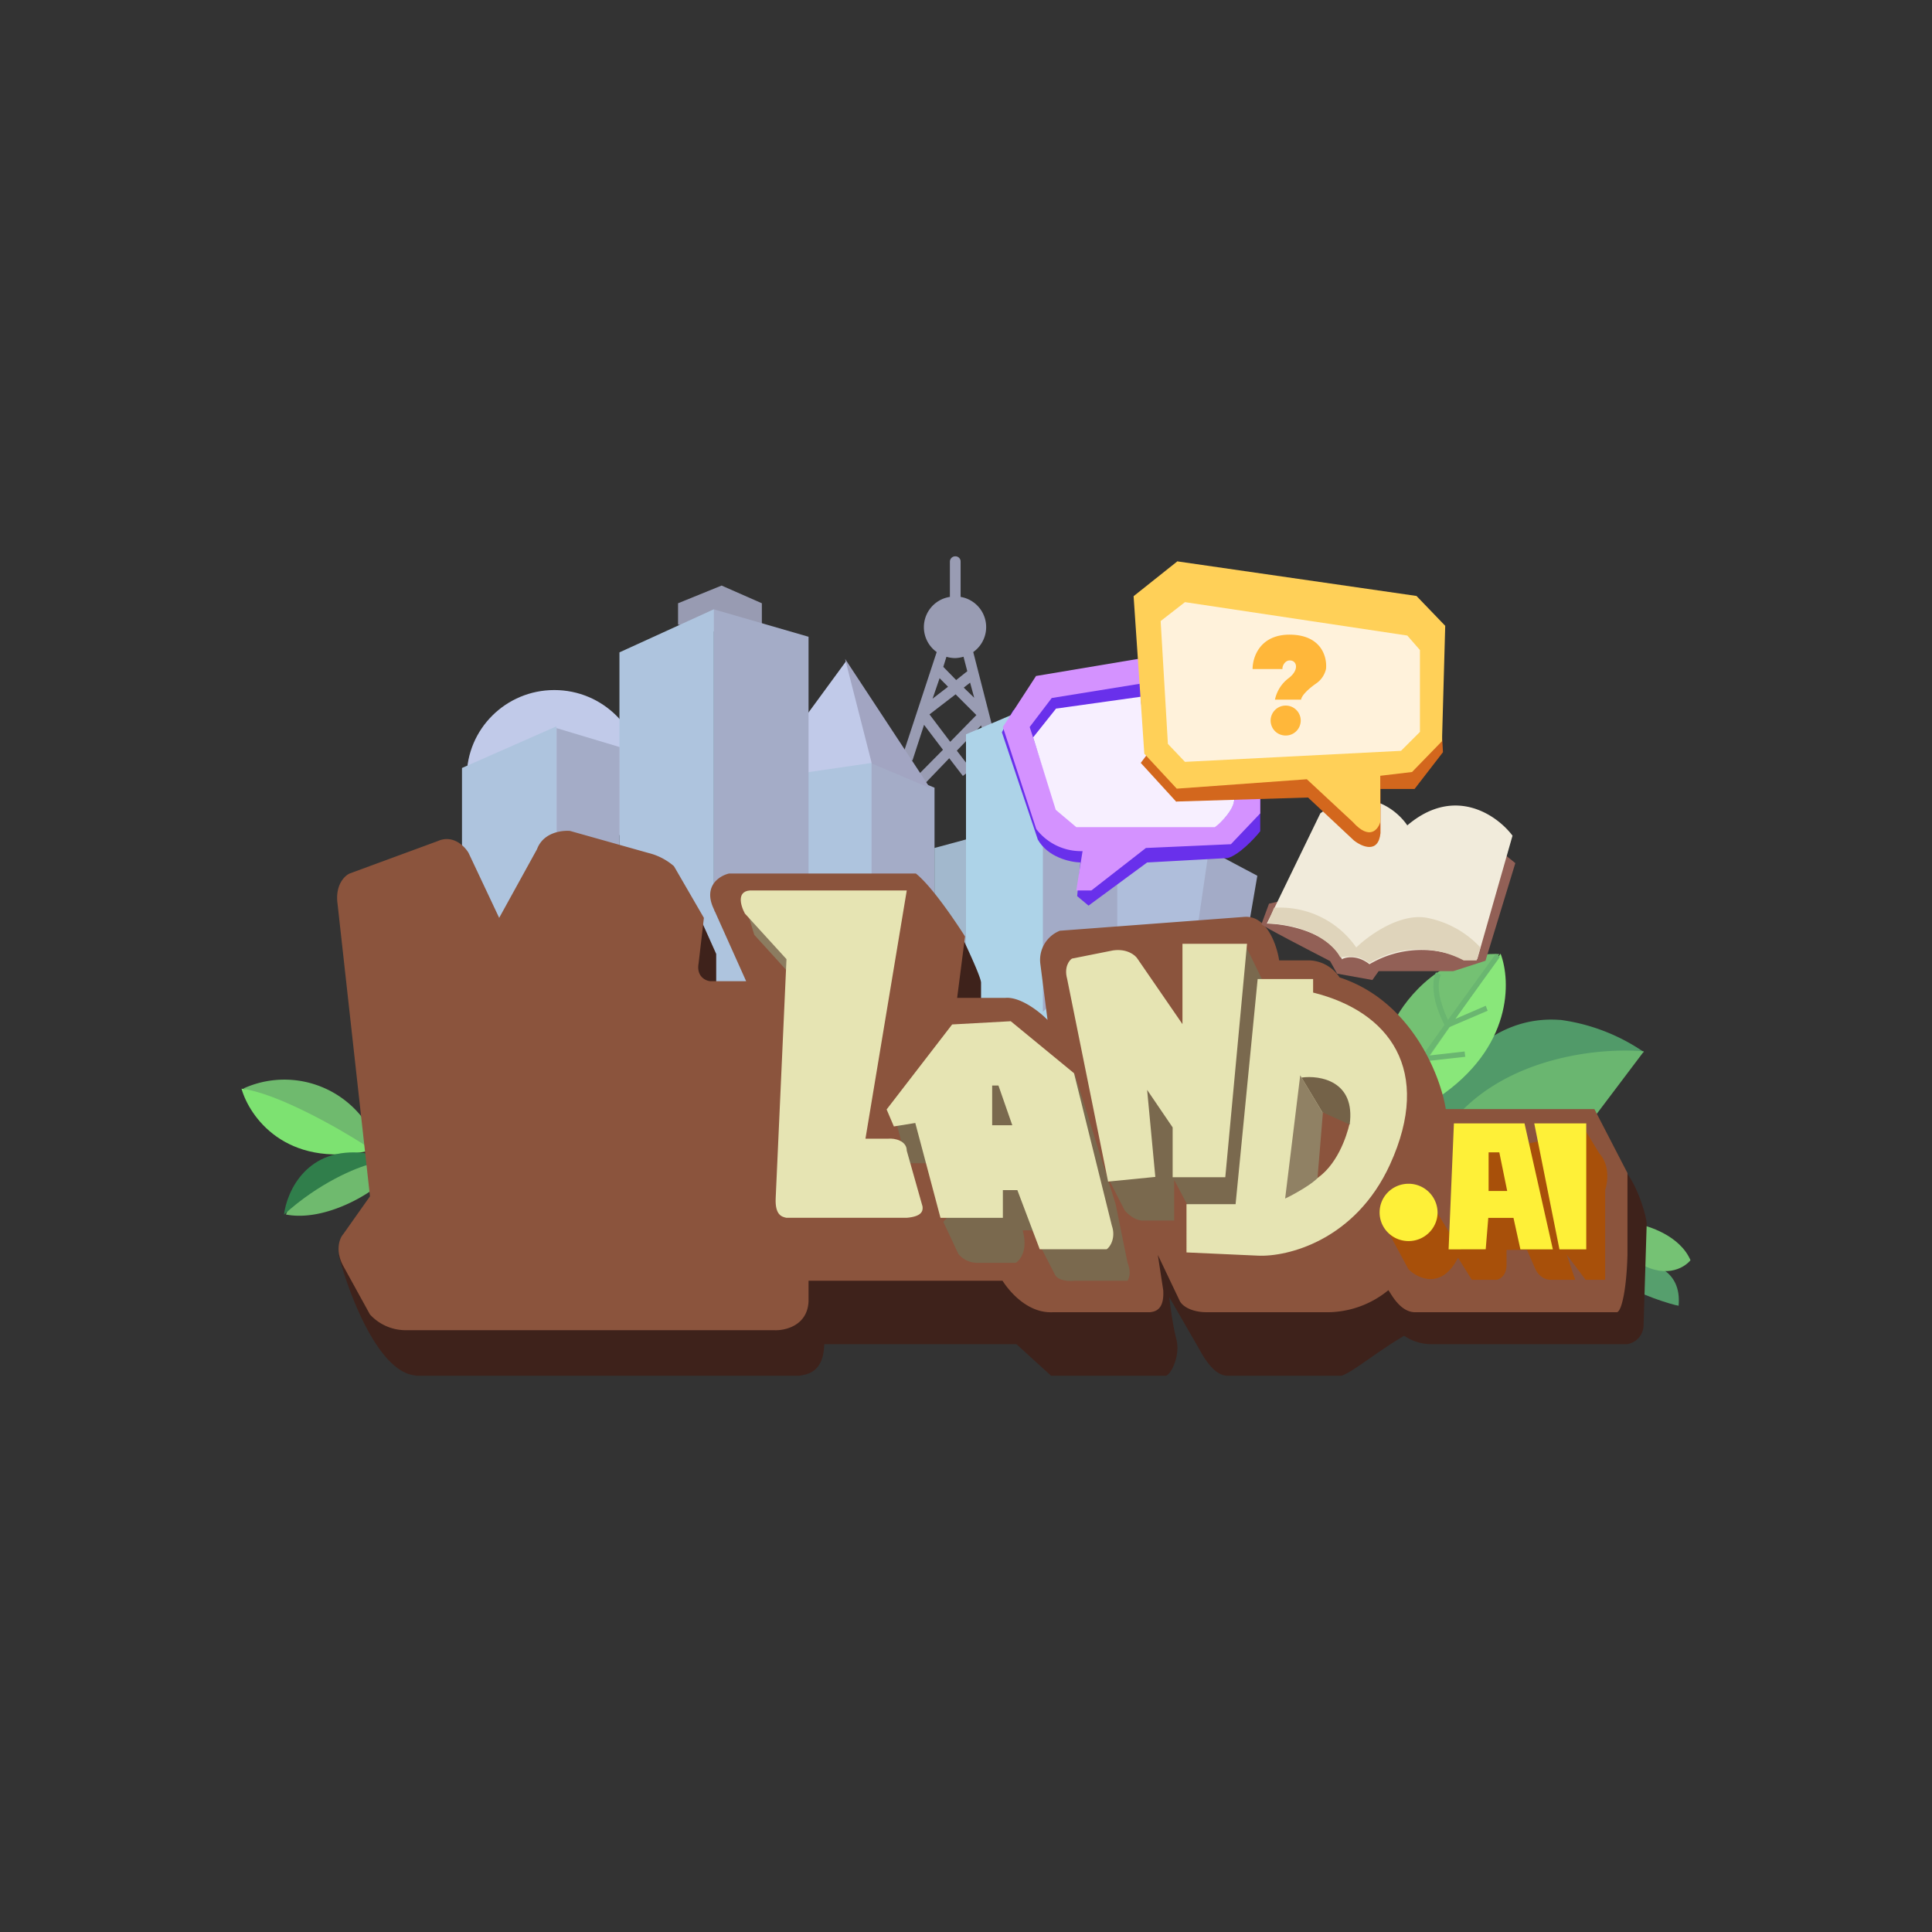 <svg xmlns="http://www.w3.org/2000/svg" width="3em" height="3em" viewBox="0 0 24 24"><rect x="0" y="0" width="24" height="24" fill="#333333" stroke="none"/><g fill="none"><path fill="#6FBA6E" d="M3.023 13.522a1.23 1.23 0 0 1 1.507.4l.117.395zm.533 1.566c.422.078.9-.18 1.087-.321l-.074-.368a1.1 1.1 0 0 0-1.017.689z"/><path fill="#7DE271" d="M3 13.524c.43.05 1.197.485 1.526.697l.043.078c-1.025.211-1.471-.43-1.569-.775"/><path fill="#519A69" d="M19.38 12.67c-.88-.067-1.408.684-1.561 1.064l.419.196c.184-.137 1.53-.63 2.183-.861a2.4 2.4 0 0 0-1.04-.4"/><path fill="#307E4B" d="M4.538 14.325c-.72-.09-.974.47-1.01.763c.43-.392.9-.587 1.084-.63l-.078-.133z"/><path fill="#74C173" d="M18.625 11.852c-.689-.036-1.158.54-1.303.83l.336.618z"/><path fill="#999CB3" fill-rule="evenodd" d="M11.933 6.977a.064.064 0 0 0-.066-.066a.066.066 0 0 0-.067.066v.438a.38.38 0 0 0-.164.685l-.43 1.307l.129.04l.144-.443l.235.31l-.34.344l.098.094l.32-.333l.169.22l.105-.08l-.18-.234l.302-.313l.074.282l.125-.035L12.09 8.1a.38.38 0 0 0-.157-.685zm-.07 1.198a.4.4 0 0 1-.106-.016l-.039.125l.16.164l.138-.11l-.047-.18a.4.4 0 0 1-.106.017m-.313.704l.254.336l.325-.332l-.258-.258l-.325.25zm.422-.337l.13.126l-.051-.188zm-.3-.117l.105.106l-.192.148z" clip-rule="evenodd"/><path fill="#89E77A" d="m18.64 11.848l-.977 1.409l.195.383c.935-.626.912-1.455.783-1.792"/><path fill="#C1CAE9" d="M10.513 8.21L9.402 9.727l1.46-.235l-.353-1.284z"/><path fill="#989BB2" d="M8.423 7.494v.266l1.041.196v-.462l-.5-.22z"/><path fill="#C1CAE9" d="M6.886 10.732c.6 0 1.088-.484 1.088-1.08s-.487-1.08-1.088-1.08s-1.088.483-1.088 1.08c0 .596.487 1.08 1.088 1.08"/><path fill="#AEC4DE" d="M5.739 9.54v1.096l.493 1.24l.68-1.13V9.023zM7.695 8.1v2.645l.529.638l.665 1.15l.54-.226l-.56-1.131V7.568l-1.174.536zM9.43 9.681v1.374h1.42V9.474z"/><path fill="#A4ACC7" d="M6.914 9.045v1.726l.782.184V9.28zM8.87 7.57v3.753h1.174V7.91zm1.957 1.894v1.553l.782.306V9.785z"/><path fill="#A2A5C2" d="m11.554 9.79l-1.056-1.605l.332 1.3z"/><path fill="#A2B8CD" d="m12 10.428l-.392.106v.587l.392.677z"/><path fill="#ADD3E8" d="M12.599 8.867L12 9.122v3.44l1.174.406v-2.516z"/><path fill="#A3ABC7" d="M13.957 10.73v.9l-1.002.939v-2.32zm1.02-.192l-.128 1.021h.653l.117-.68z"/><path fill="#AFBEDB" d="M13.879 10.686v.966l.97.055l.176-1.205h-.728l-.423.184z"/><path fill="#6AB670" d="M18.116 13.844c.689-.744 1.824-.83 2.305-.783l-.591.783zm-.039-1.186l.38-.164l.023.062l-.477.204l-.25.352l.441-.05l.008.066l-.59.066l.332-.462a1.5 1.5 0 0 1-.114-.293c-.027-.121-.039-.258.008-.36l.063.031c-.04.079-.035.196-.004.313c.024.094.059.18.09.247l.595-.822l.05.04z"/><path fill="url(#)" d="m18.935 13.24l.336-.39l-.047-.044l-.43.497c-.31.145-.556.313-.705.442l.04.047q.368-.297.806-.481c.14.023.47.114.712.274l.039-.055a2.1 2.1 0 0 0-.642-.262c.425-.18.89-.239 1.346-.172l.012-.067a2.65 2.65 0 0 0-1.467.212"/><path fill="#569F6D" d="M20.852 16.223c.043-.454-.34-.548-.536-.54l-.133.254c.113.13.626.282.665.282z"/><path fill="#75C274" d="M21 15.655c-.13-.302-.517-.43-.693-.458v.458c.36.246.61.101.693 0"/><path fill="#3E221B" d="M5.16 17.086c-.462-.04-.83-1.018-.955-1.503l.638.72h4.54l.379-.49h2.711l.384.298l1.397.118l-.137-.705l.41-.039l.494.681l1.553-.055l.767-.184l2.818.102l.05-1.456c.13.169.236.497.247.627l-.039 1.26a.24.24 0 0 1-.207.238h-2.43a.6.6 0 0 1-.337-.105c-.344.203-.665.47-.782.497h-1.41c-.195 0-.332-.298-.375-.368l-.352-.61c.012.093.04.332.09.528c.05.195-.063.43-.13.45h-1.427l-.43-.392h-2.388c-.008.352-.211.376-.313.392H5.164zm3.737-5.236l-.207-.462l-.169.935h.376zm3.29.356c-.003-.07-.171-.43-.253-.602l-.177.939h.43z"/><path fill="#8B543D" d="m4.596 16.329l-.332-.603c-.106-.196-.043-.348 0-.395l.332-.47l-.403-3.635c-.031-.23.086-.348.153-.376l1.095-.403c.188-.082.333.067.38.149l.38.806l.47-.853c.077-.207.304-.235.41-.227l.974.274a.76.76 0 0 1 .317.164l.372.642l-.066.567c-.028.16.086.216.148.22h.443l-.407-.908c-.126-.278.078-.403.195-.43h2.32c.196.156.486.586.611.782l-.098.763h.599c.188-.016.43.176.524.274l-.09-.7a.39.39 0 0 1 .243-.408l2.29-.172c.28-.023.406.352.434.54h.371a.47.47 0 0 1 .38.212c.888.29 1.252 1.213 1.319 1.635h1.846l.411.795v1.017c-.011.415-.07.693-.129.712H17.58c-.188 0-.297-.227-.333-.274a1.2 1.2 0 0 1-.782.274h-1.472c-.183 0-.3-.07-.336-.137l-.274-.575l.067.438c.015.247-.102.266-.165.274h-1.213c-.317.012-.544-.274-.618-.391h-2.41v.254c-.012.305-.294.368-.431.36h-4.57a.6.6 0 0 1-.447-.195"/><path fill="url(#)" d="m4.987 16.105l-.285-.587l.868-.285V13.15l.298.337l.25 2.383c.032.148-.09.219-.156.234h-.979z"/><path fill="url(#)" d="m6.275 14.485l-.32-.654l.805-.794l.29.054l-.38 1.394z"/><path fill="url(#)" d="m6.913 15.296l-.301-.548L7.95 11l.282.406v1.73l-.438 2.16z"/><path fill="url(#)" d="m8.056 16.024l-.29-.548l.771-2.63l.979-.312l.223.313l-.07 1.025h-.505l.234.422v.353l.27.481v.896z"/><path fill="url(#)" d="M5.724 15.52H4.707c-.079-.107.09-.275.18-.373l-.376-3.874a.31.31 0 0 1 .102-.293l.692-.196c.102-.062.216.02.263.07l.704 1.3l.599-1.3c.035-.183.203-.218.285-.215l.838.337l-.376 3.76H6.601l.274-1.573l-.45.79h-.36l-.43-.64l.203 1.94c.015.23-.07.258-.118.266z"/><path fill="url(#)" d="M7.747 15.519H9.41c.027-.263.066-.842 0-.877c-.067-.035-.208.176-.274.286h-.76l.06-.388h.508a.22.22 0 0 0 .18-.117l.04-.301c.01-.11-.099-.157-.157-.169h-.42l.08-.575h.653c.11 0 .16-.078.172-.117l.062-.76h-.958l-.36-.36c-.122-.164-.196-.07-.212 0l-.152 1.002c-.032.18.09.263.152.278z"/><path fill="#8C7C60" d="m9.37 11.613l-.094-.31l.606.501l-.054.313z"/><path fill="url(#)" d="m11.53 11.614l-.301-.493l-.587 3.099h.454z"/><path fill="url(#)" d="m11.468 14.608l-.208-.372l-1.596.9l.258.548h1.546a.24.24 0 0 0 .242-.192z"/><path fill="#7A694E" d="m11.268 14.45l-.141-.532l1.354-.716l.47.653l-.525.352l-.92-.352l.087.595z"/><path fill="#7A694E" d="m11.906 15.578l-.188-.4l1.632-1.839l.509 1.62l.148.728c.04.102.028.176 0 .223h-.657c-.133.012-.22-.023-.246-.078l-.282-.548h-.118c.067.239-.027.368-.086.403h-.485a.3.3 0 0 1-.227-.11m2.066-.54l-.195-.38l.144-.814l.419-.52l.536.344l.587-1.94l.235.48l-.294 2.83l-.528.168l-.29-.548v.505h-.402c-.095-.008-.18-.086-.212-.126"/><path fill="url(#)" d="M15.913 16.066h-.86l-.26-.47l1.35-.426l.94-.928l-.149-1.553a1.76 1.76 0 0 1 .697 2.035a1.93 1.93 0 0 1-1.718 1.342"/><path fill="#E6E4B3" d="m14.739 15.558l.884.04c.368.019 1.213-.189 1.644-1.132c.536-1.173-.008-1.901-.955-2.136v-.168h-.689l-.274 2.797h-.61zm1.584-.892l.102-.85c.102.013.305.04.34.142c-.035.152-.156.536-.442.704z"/><path fill="#746248" d="M16.766 13.969c.075-.54-.368-.615-.598-.583l.258.43z"/><path fill="#908164" d="m15.964 14.892l.188-1.534l.281.47l-.066.802c-.04.063-.297.211-.403.259z"/><path fill="#E6E4B3" d="m14.352 14.62l-.587.058l-.509-2.52c-.039-.141.024-.227.06-.25l.512-.102c.172-.024.274.059.301.102l.56.814v-.998h.802l-.27 2.9h-.654v-.619l-.317-.466l.102 1.084zm-2.669.508h.775v-.344h.18l.278.735h.83c.047-.027.117-.148.066-.293l-.47-1.894l-.786-.646l-.728.04l-.814 1.056l.09.211l.266-.043zm.642-1.15v-.493h.078l.172.493z"/><path fill="#E6E4B3" d="m9.77 11.915l-.134 2.966c-.011.22.082.235.133.247h1.495c.184-.016.204-.082.196-.141l-.196-.693c0-.125-.152-.156-.227-.149h-.286l.513-3.083H9.358c-.219-.016-.16.184-.105.286z"/><path fill="#A8500A" d="m17.498 15.77l-.254-.47l.56-.313l.242.39l.239-1.052l.606-.098l.806-.18l.168.278c.137.149.106.368.075.458v1.115h-.243l-.235-.313l.106.313h-.305c-.106 0-.169-.086-.188-.129l-.106-.242h-.254v.184c0 .129-.078.18-.121.187h-.31l-.172-.274c-.2.396-.493.263-.614.145"/><path fill="#FEF038" d="M17.498 15.417c.198 0 .36-.16.36-.356a.36.36 0 0 0-.36-.356c-.2 0-.36.159-.36.356s.16.356.36.356"/><path fill="#FEF038" fill-rule="evenodd" d="m17.995 15.52l.066-1.565h.877l.352 1.565h-.403l-.086-.391h-.313l-.032.39zm.497-.724v-.481h.133l.098.48h-.235z" clip-rule="evenodd"/><path fill="#FEF038" d="M19.709 13.955h-.65l.313 1.565h.333v-1.565z"/><path fill="#6930EB" d="M12.889 10.424c.125.227.406.286.532.29l-.04.418l.141.118l.728-.536l1.002-.055c.14-.04.329-.239.403-.333v-.52l-.677-.11l-.524-.301l-.263-.986l-1.076.082l-.532.336l-.137.27l.443 1.323z"/><path fill="#926056" d="M16.523 11.939c-.273-.141-.833-.43-.853-.458l.094-.255l2.845-.677l.215.173l-.371 1.213l-.4.129h-.927l-.078.11l-.438-.079z"/><path fill="#F1EBDB" d="M16.672 11.92c-.164-.345-.693-.443-.935-.447l.665-1.37c.528-.38.94-.058 1.08.15c.59-.502 1.12-.122 1.307.128l-.438 1.534h-.165a1.27 1.27 0 0 0-1.174.063c-.148-.117-.29-.09-.34-.063z"/><path fill="#DFD4BB" d="M16.848 11.77a1.15 1.15 0 0 0-1.021-.493l-.079.195c.56.016.834.286.9.419c.286-.04.322.07.369.07a1.19 1.19 0 0 1 1.166-.03h.16l.047-.161a1.22 1.22 0 0 0-.642-.364c-.34-.079-.743.211-.9.364"/><path fill="#D492FF" d="m12.873 8.397l1.33-.223v.313l-1.138.184l-.274.36l.332 1.018l.247.219h1.706c.207-.122.262-.298.262-.372l.317-.09v.298l-.364.383l-1.056.047l-.678.528h-.187l.078-.489a.7.7 0 0 1-.575-.274l-.415-1.268l.415-.638z"/><path fill="#F7EFFF" d="m13.115 8.803l1.057-.148c0 .657.775 1.095 1.158 1.24c.027.137-.156.321-.239.38H13.37l-.255-.215l-.281-.9l.281-.353z"/><path fill="#D3671D" d="m14.614 9.962l-.443-.485l.13-.173c.023-.035.352.188.508.302h1.609l1.154-.223l.313-.752l.04.713l-.353.457h-.423v.548c-.027.262-.235.168-.332.09l-.568-.532l-1.635.05z"/><path fill="#FFD058" d="m14.622 6.976l-.54.43l.133 1.957l.403.434l1.616-.117l.572.532c.207.231.313.094.34 0v-.575l.395-.047l.372-.383l.04-1.433l-.357-.371l-2.974-.43z"/><path fill="#FFF2DB" d="m14.72 7.48l-.302.235l.09 1.526l.212.223l2.684-.137l.235-.235V8.075l-.157-.18z"/><path fill="#FFB73A" d="M15.56 8.311c0-.145.09-.434.474-.427c.388.008.454.286.438.427a.3.3 0 0 1-.129.184c-.11.078-.176.153-.18.196h-.325a.45.45 0 0 1 .165-.263c.137-.101.11-.215.031-.223c-.074-.011-.11.079-.102.106zm.412.826a.185.185 0 1 0 0-.372a.187.187 0 0 0-.188.184c0 .105.082.188.188.188"/><defs><linearGradient id="" x1="12.046" x2="12.046" y1="7.111" y2="16.845" gradientUnits="userSpaceOnUse"><stop offset=".22" stop-color="#6AB670"/><stop offset=".8" stop-color="#519A69"/></linearGradient><linearGradient id="" x1="11.918" x2="11.918" y1="6.909" y2="17.087" gradientUnits="userSpaceOnUse"><stop stop-color="#913D01"/><stop offset=".81" stop-color="#A65406"/><stop offset="1" stop-color="#DA820A"/></linearGradient><linearGradient id="" x1="12" x2="12" y1="6.909" y2="17.087" gradientUnits="userSpaceOnUse"><stop stop-color="#8C3300"/><stop offset=".76" stop-color="#9D4B08"/><stop offset="1" stop-color="#DA7502"/></linearGradient><linearGradient id="" x1="12" x2="12" y1="6.91" y2="17.088" gradientUnits="userSpaceOnUse"><stop stop-color="#994808"/><stop offset=".92" stop-color="#9C4A08"/><stop offset="1" stop-color="#D67302"/></linearGradient><linearGradient id="" x1="12.001" x2="12.001" y1="6.899" y2="17.088" gradientUnits="userSpaceOnUse"><stop stop-color="#974403"/><stop offset=".89" stop-color="#9D4D08"/><stop offset="1" stop-color="#CD790A"/></linearGradient><linearGradient id="" x1="11.995" x2="11.995" y1="6.911" y2="17.186" gradientUnits="userSpaceOnUse"><stop stop-color="#FECF2C"/><stop offset=".47" stop-color="#FFF680"/><stop offset="1" stop-color="#FFA111"/></linearGradient><linearGradient id="" x1="12" x2="12" y1="6.914" y2="16.962" gradientUnits="userSpaceOnUse"><stop stop-color="#FFCE2B"/><stop offset=".63" stop-color="#FEF164"/><stop offset="1" stop-color="#FEB31C"/></linearGradient><linearGradient id="" x1="-1.837" x2="-1.837" y1="6.91" y2="17.088" gradientUnits="userSpaceOnUse"><stop stop-color="#908164"/><stop offset=".69" stop-color="#8C7C60"/><stop offset="1" stop-color="#655038"/></linearGradient><linearGradient id="" x1="18.728" x2="5.433" y1="11.999" y2="17.802" gradientUnits="userSpaceOnUse"><stop stop-color="#98896C"/><stop offset=".33" stop-color="#9F9073"/><stop offset="1" stop-color="#775C3C"/></linearGradient><linearGradient id="" x1="19.657" x2="12.075" y1="10.601" y2="21.899" gradientUnits="userSpaceOnUse"><stop offset=".56" stop-color="#908164"/><stop offset="1" stop-color="#746248"/></linearGradient></defs></g></svg>
